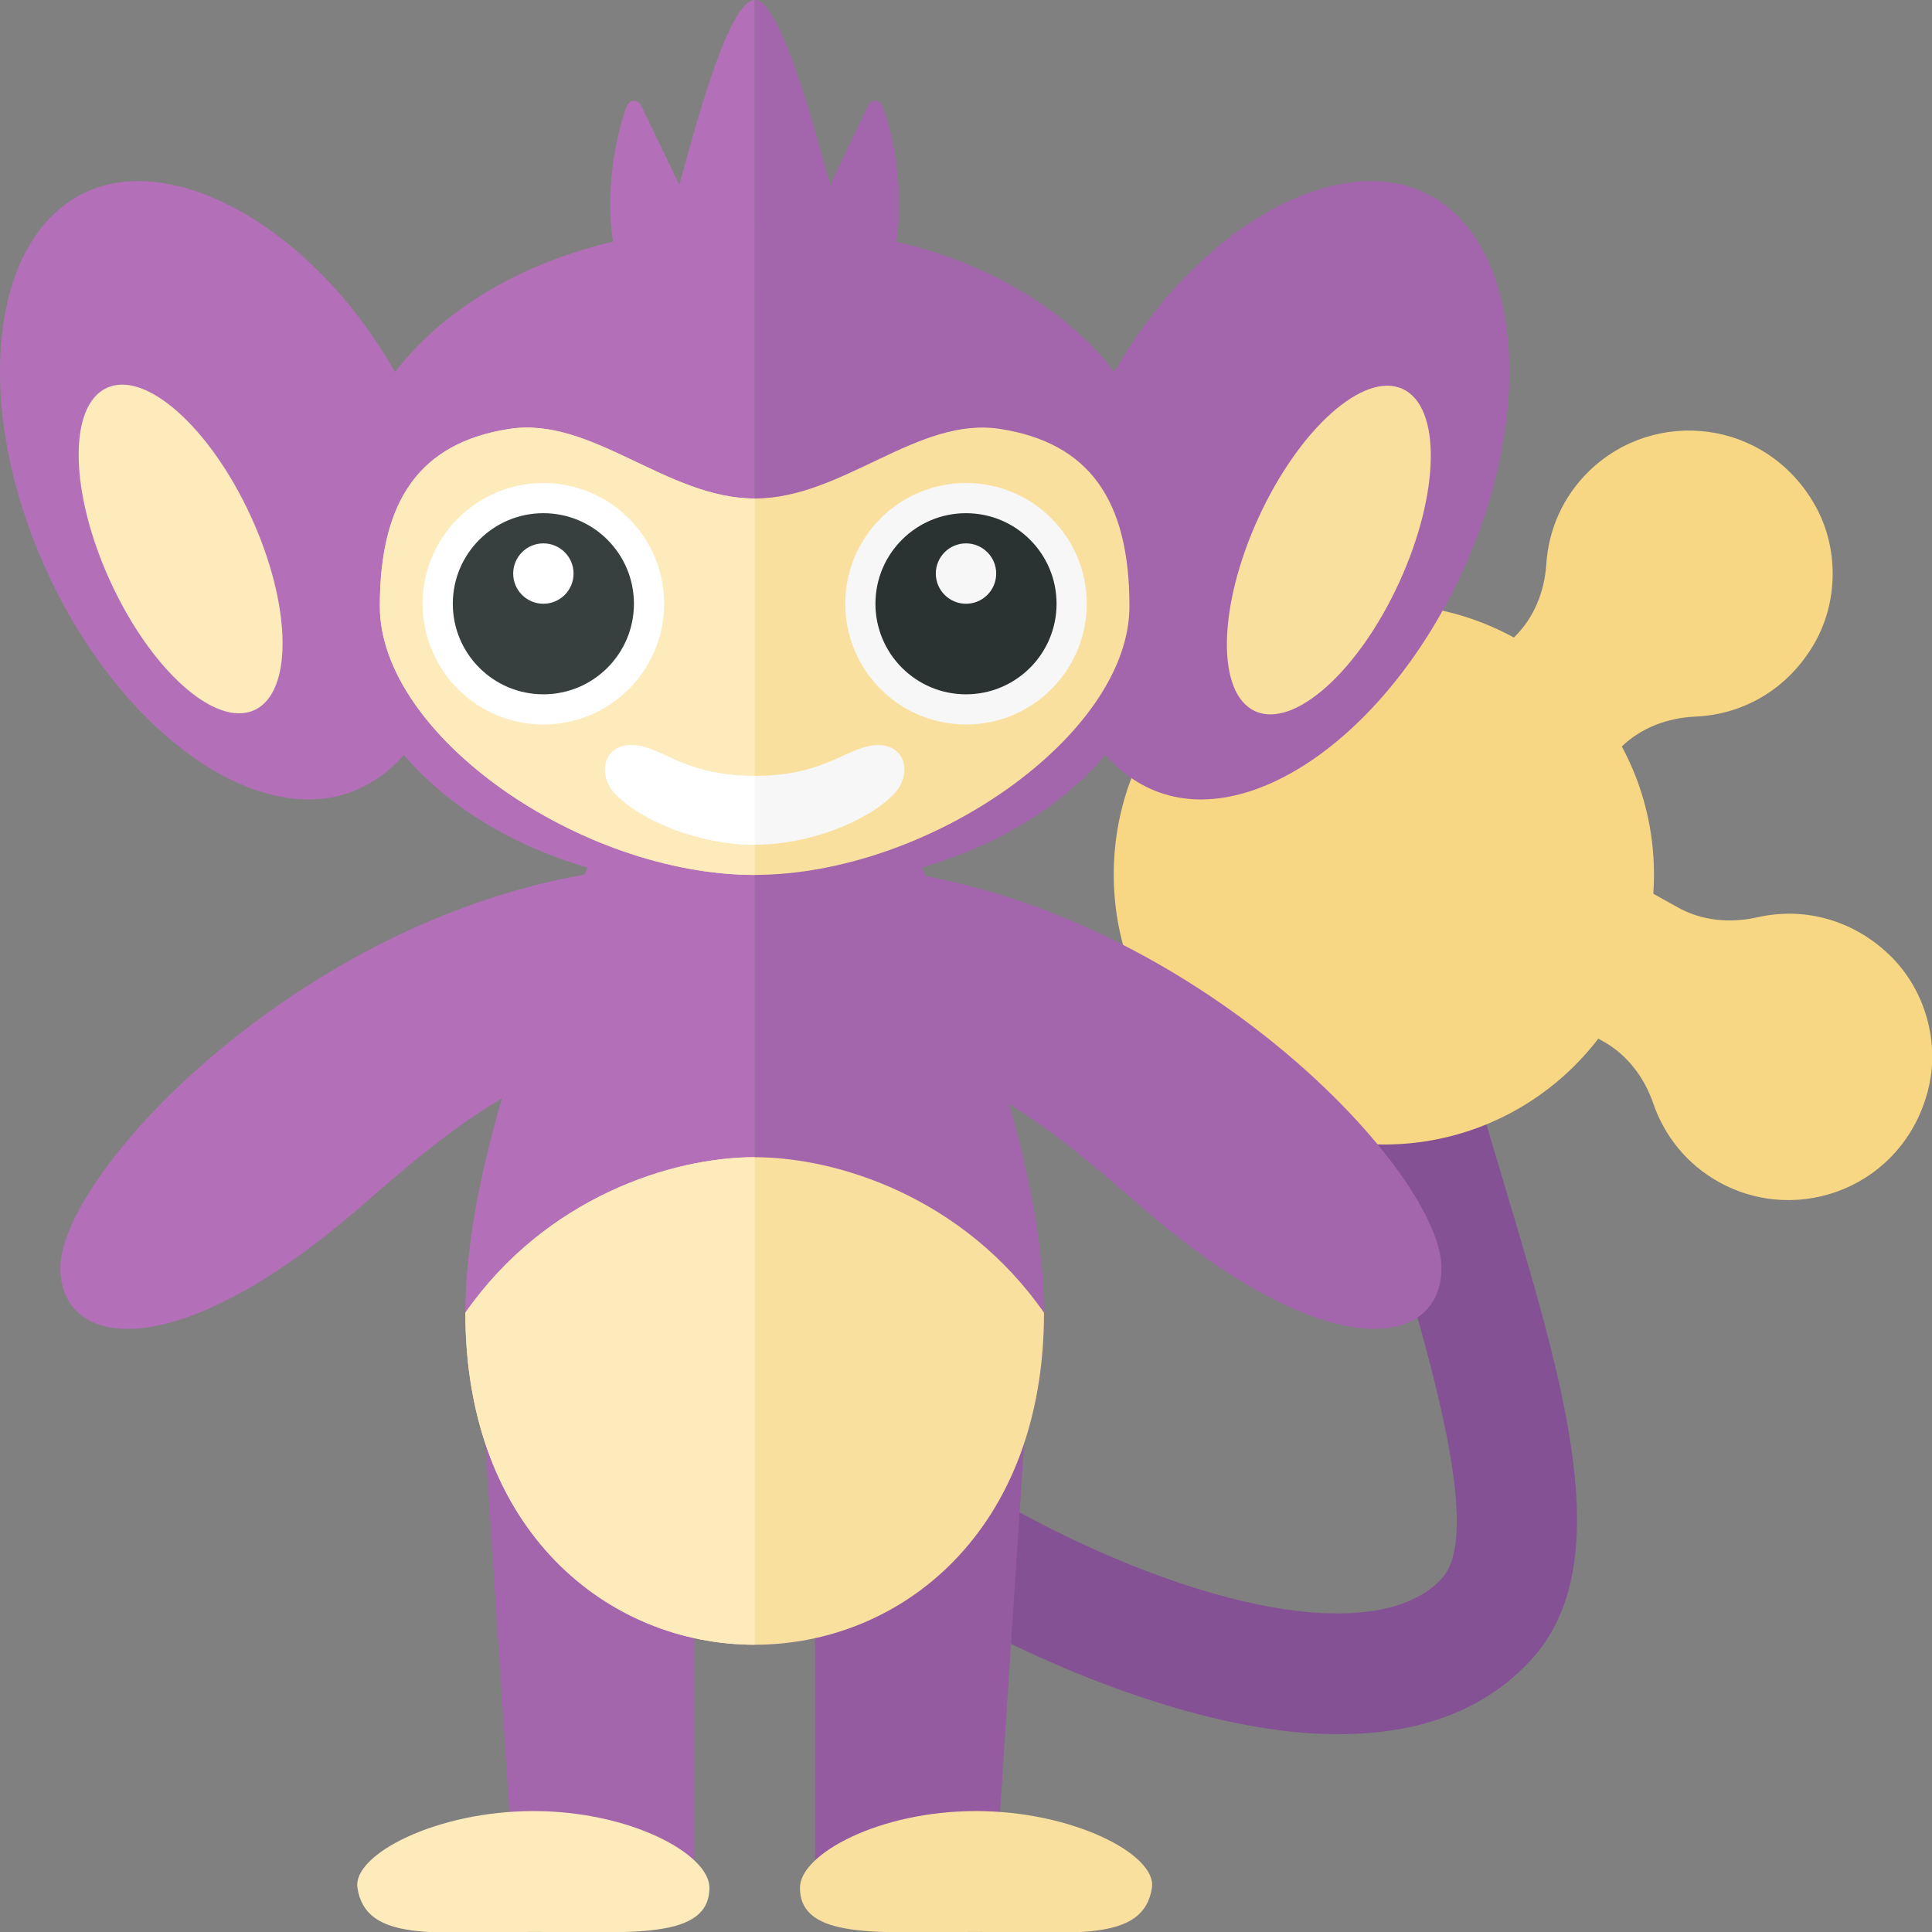 <?xml version="1.0" encoding="utf-8"?>
<!-- Generator: Adobe Illustrator 23.0.2, SVG Export Plug-In . SVG Version: 6.00 Build 0)  -->
<svg version="1.1" xmlns="http://www.w3.org/2000/svg" xmlns:xlink="http://www.w3.org/1999/xlink" x="0px" y="0px" width="32px"
	 height="32px" viewBox="0 0 32 32" enable-background="new 0 0 32 32" xml:space="preserve">
<rect x="0" y="0" width="32" height="32" fill="#808080" stroke="none"/>
<g id="labels">
	<g>
	</g>
</g>
<g id="icons">
	<g>
		<path fill="#845194" d="M22.169,28.724c-0.134,0-0.27-0.004-0.408-0.012c-3.191-0.18-7.438-2.553-8.259-3.689l1.619-1.173
			c0.433,0.56,4.098,2.759,6.84,2.87c0.882,0.033,1.541-0.159,1.924-0.58c0.674-0.741-0.188-3.621-0.881-5.934
			c-0.53-1.77-1.078-3.6-1.288-5.269l1.984-0.249c0.188,1.503,0.713,3.252,1.22,4.944c1.008,3.368,1.879,6.276,0.445,7.854
			C24.617,28.308,23.543,28.724,22.169,28.724z"/>
		<g>
			<circle fill="#F7D684" cx="22.921" cy="14.483" r="4.474"/>
			<g>
				<path fill="#F7D684" d="M28.468,19.577c1.324,0.738,3.052,0.072,3.464-1.511c0.208-0.799-0.046-1.687-0.644-2.256
					c-0.635-0.605-1.447-0.783-2.18-0.617c-0.448,0.101-0.915,0.061-1.317-0.163l-2.93-1.633l-1.237,2.219l2.931,1.633
					c0.4,0.223,0.681,0.598,0.83,1.032C27.568,18.813,27.938,19.282,28.468,19.577z"/>
			</g>
			<path fill="#F7D684" d="M26.317,7.806c1.085-1.059,2.926-0.868,3.739,0.551c0.41,0.716,0.397,1.64-0.031,2.346
				c-0.454,0.75-1.192,1.134-1.942,1.166c-0.459,0.02-0.899,0.181-1.228,0.502l-2.401,2.344l-1.774-1.818l2.401-2.344
				c0.328-0.32,0.501-0.755,0.531-1.213C25.648,8.78,25.882,8.23,26.317,7.806z"/>
		</g>
		<polygon fill="#945BA0" points="13.5,31.241 16.5,30.991 17,23.333 13.5,25.218 		"/>
		<path fill="#A366AD" d="M12.5,12.742c1.375,0,2,0,2,0s2.792,5.375,2.792,9s-2.375,5.5-4.792,5.5V12.742z"/>
		<path fill="#FAE09F" d="M19.08,31.265c-0.134,0.912-1.305,0.734-2.915,0.734s-2.915,0.134-2.915-0.734
			c0-0.553,1.305-1.268,2.915-1.268S19.16,30.718,19.08,31.265z"/>
		<path fill="#A366AD" d="M13.458,14.333c5.625,0,10.417,4.948,10.417,6.667c0,1.333-1.875,1.667-4.958-1
			c-1.388-1.201-3.035-2.684-5.37-2.684L13.458,14.333z"/>
		<path fill="#B370B9" d="M11.417,14.333C5.792,14.333,1,19.281,1,21c0,1.333,1.875,1.667,4.958-1
			c1.388-1.201,3.035-2.684,5.37-2.684L11.417,14.333z"/>
		<polygon fill="#A366AD" points="11.5,31.241 8.5,30.991 8,23.333 11.5,25.218 		"/>
		<path fill="#B370B9" d="M12.5,3.742v11c-4.287,0-7-2.324-7-5.5C5.5,6.066,8.213,3.742,12.5,3.742z"/>
		<path fill="#B370B9" d="M12.5,12.742c-1.375,0-2,0-2,0s-2.792,5.375-2.792,9s2.375,5.5,4.792,5.5V12.742z"/>
		<g>
			<path fill="#FAE09F" d="M12.5,19.167c-1.375,0-3.458,0.667-4.792,2.575c0,3.625,2.375,5.5,4.792,5.5s4.792-1.875,4.792-5.5
				C15.958,19.833,13.875,19.167,12.5,19.167z"/>
			<path fill="#FDEBBB" d="M12.5,19.167c-1.375,0-3.458,0.667-4.792,2.575c0,3.625,2.375,5.5,4.792,5.5V19.167z"/>
		</g>
		<path fill="#B370B9" d="M6.861,6.786c1.248,2.73,0.702,5.54-0.91,6.277S2.02,12.185,0.772,9.455s-0.952-5.54,0.66-6.277
			S5.613,4.057,6.861,6.786z"/>
		
			<ellipse transform="matrix(0.909 -0.416 0.416 0.909 -3.512 2.067)" fill="#FDEBBB" cx="2.991" cy="9.098" rx="1.283" ry="2.936"/>
		<path fill="#B370B9" d="M12.5,0c-0.458,0-1.063,2.417-1.25,3.062c-0.119-0.255-0.433-0.901-0.635-1.321
			c-0.048-0.1-0.19-0.091-0.23,0.012c-0.304,0.797-0.45,2.277,0.052,3.059c0.563,0.875,2.063,0,2.063,0V0z"/>
		<path fill="#FDEBBB" d="M5.92,31.265c0.134,0.912,1.305,0.734,2.915,0.734s2.915,0.134,2.915-0.734
			c0-0.553-1.305-1.268-2.915-1.268S5.84,30.718,5.92,31.265z"/>
		<path fill="#A366AD" d="M19.5,9.242c0,3.176-2.713,5.5-7,5.5v-11C16.787,3.742,19.5,6.066,19.5,9.242z"/>
		<path fill="#A366AD" d="M18.139,6.786c-1.248,2.73-0.702,5.54,0.91,6.277c1.612,0.737,3.931-0.878,5.179-3.608
			c1.248-2.73,0.952-5.54-0.66-6.277C21.955,2.441,19.387,4.057,18.139,6.786z"/>
		
			<ellipse transform="matrix(0.416 -0.909 0.909 0.416 4.584 25.332)" fill="#FAE09F" cx="22.009" cy="9.098" rx="2.936" ry="1.283"/>
		<path fill="#A366AD" d="M12.5,0c0.458,0,1.063,2.417,1.25,3.062c0.119-0.255,0.433-0.901,0.635-1.321
			c0.048-0.1,0.19-0.091,0.23,0.012c0.304,0.797,0.45,2.277-0.052,3.059c-0.563,0.875-2.063,0-2.063,0V0z"/>
		<g>
			<path fill="#FAE09F" d="M16.562,7.104c-1.365-0.211-2.604,1.153-4.062,1.153S9.802,6.893,8.437,7.104
				c-1.479,0.229-2.146,1.179-2.146,2.938c0,2.136,3.325,4.449,6.208,4.449s6.208-2.313,6.208-4.449
				C18.708,8.284,18.042,7.333,16.562,7.104z"/>
			<path fill="#FDEBBB" d="M8.437,7.104c1.365-0.211,2.604,1.153,4.063,1.153v6.235c-2.884,0-6.208-2.313-6.208-4.449
				C6.292,8.284,6.958,7.333,8.437,7.104z"/>
		</g>
		<g>
			<path fill="#F7F7F7" d="M14.548,12.341c-0.506,0-0.839,0.51-2.048,0.51s-1.542-0.51-2.048-0.51c-0.457,0-0.573,0.496-0.244,0.826
				c0.458,0.458,1.417,0.825,2.292,0.825s1.833-0.367,2.292-0.825C15.121,12.837,15.005,12.341,14.548,12.341z"/>
			<path fill="#FFFFFF" d="M10.452,12.341c0.506,0,0.839,0.511,2.048,0.511v1.141c-0.874,0-1.833-0.367-2.292-0.825
				C9.879,12.837,9.995,12.341,10.452,12.341z"/>
		</g>
		<g>
			<circle fill="#FFFFFF" cx="9" cy="10" r="2"/>
			<circle fill="#373F3F" cx="9" cy="10" r="1.5"/>
			<circle fill="#FFFFFF" cx="9" cy="9.5" r="0.5"/>
		</g>
		<g>
			<circle fill="#F7F7F7" cx="16" cy="10" r="2"/>
			<circle fill="#2B3332" cx="16" cy="10" r="1.5"/>
			<circle fill="#F7F7F7" cx="16" cy="9.5" r="0.5"/>
		</g>
	</g>
</g>
</svg>
